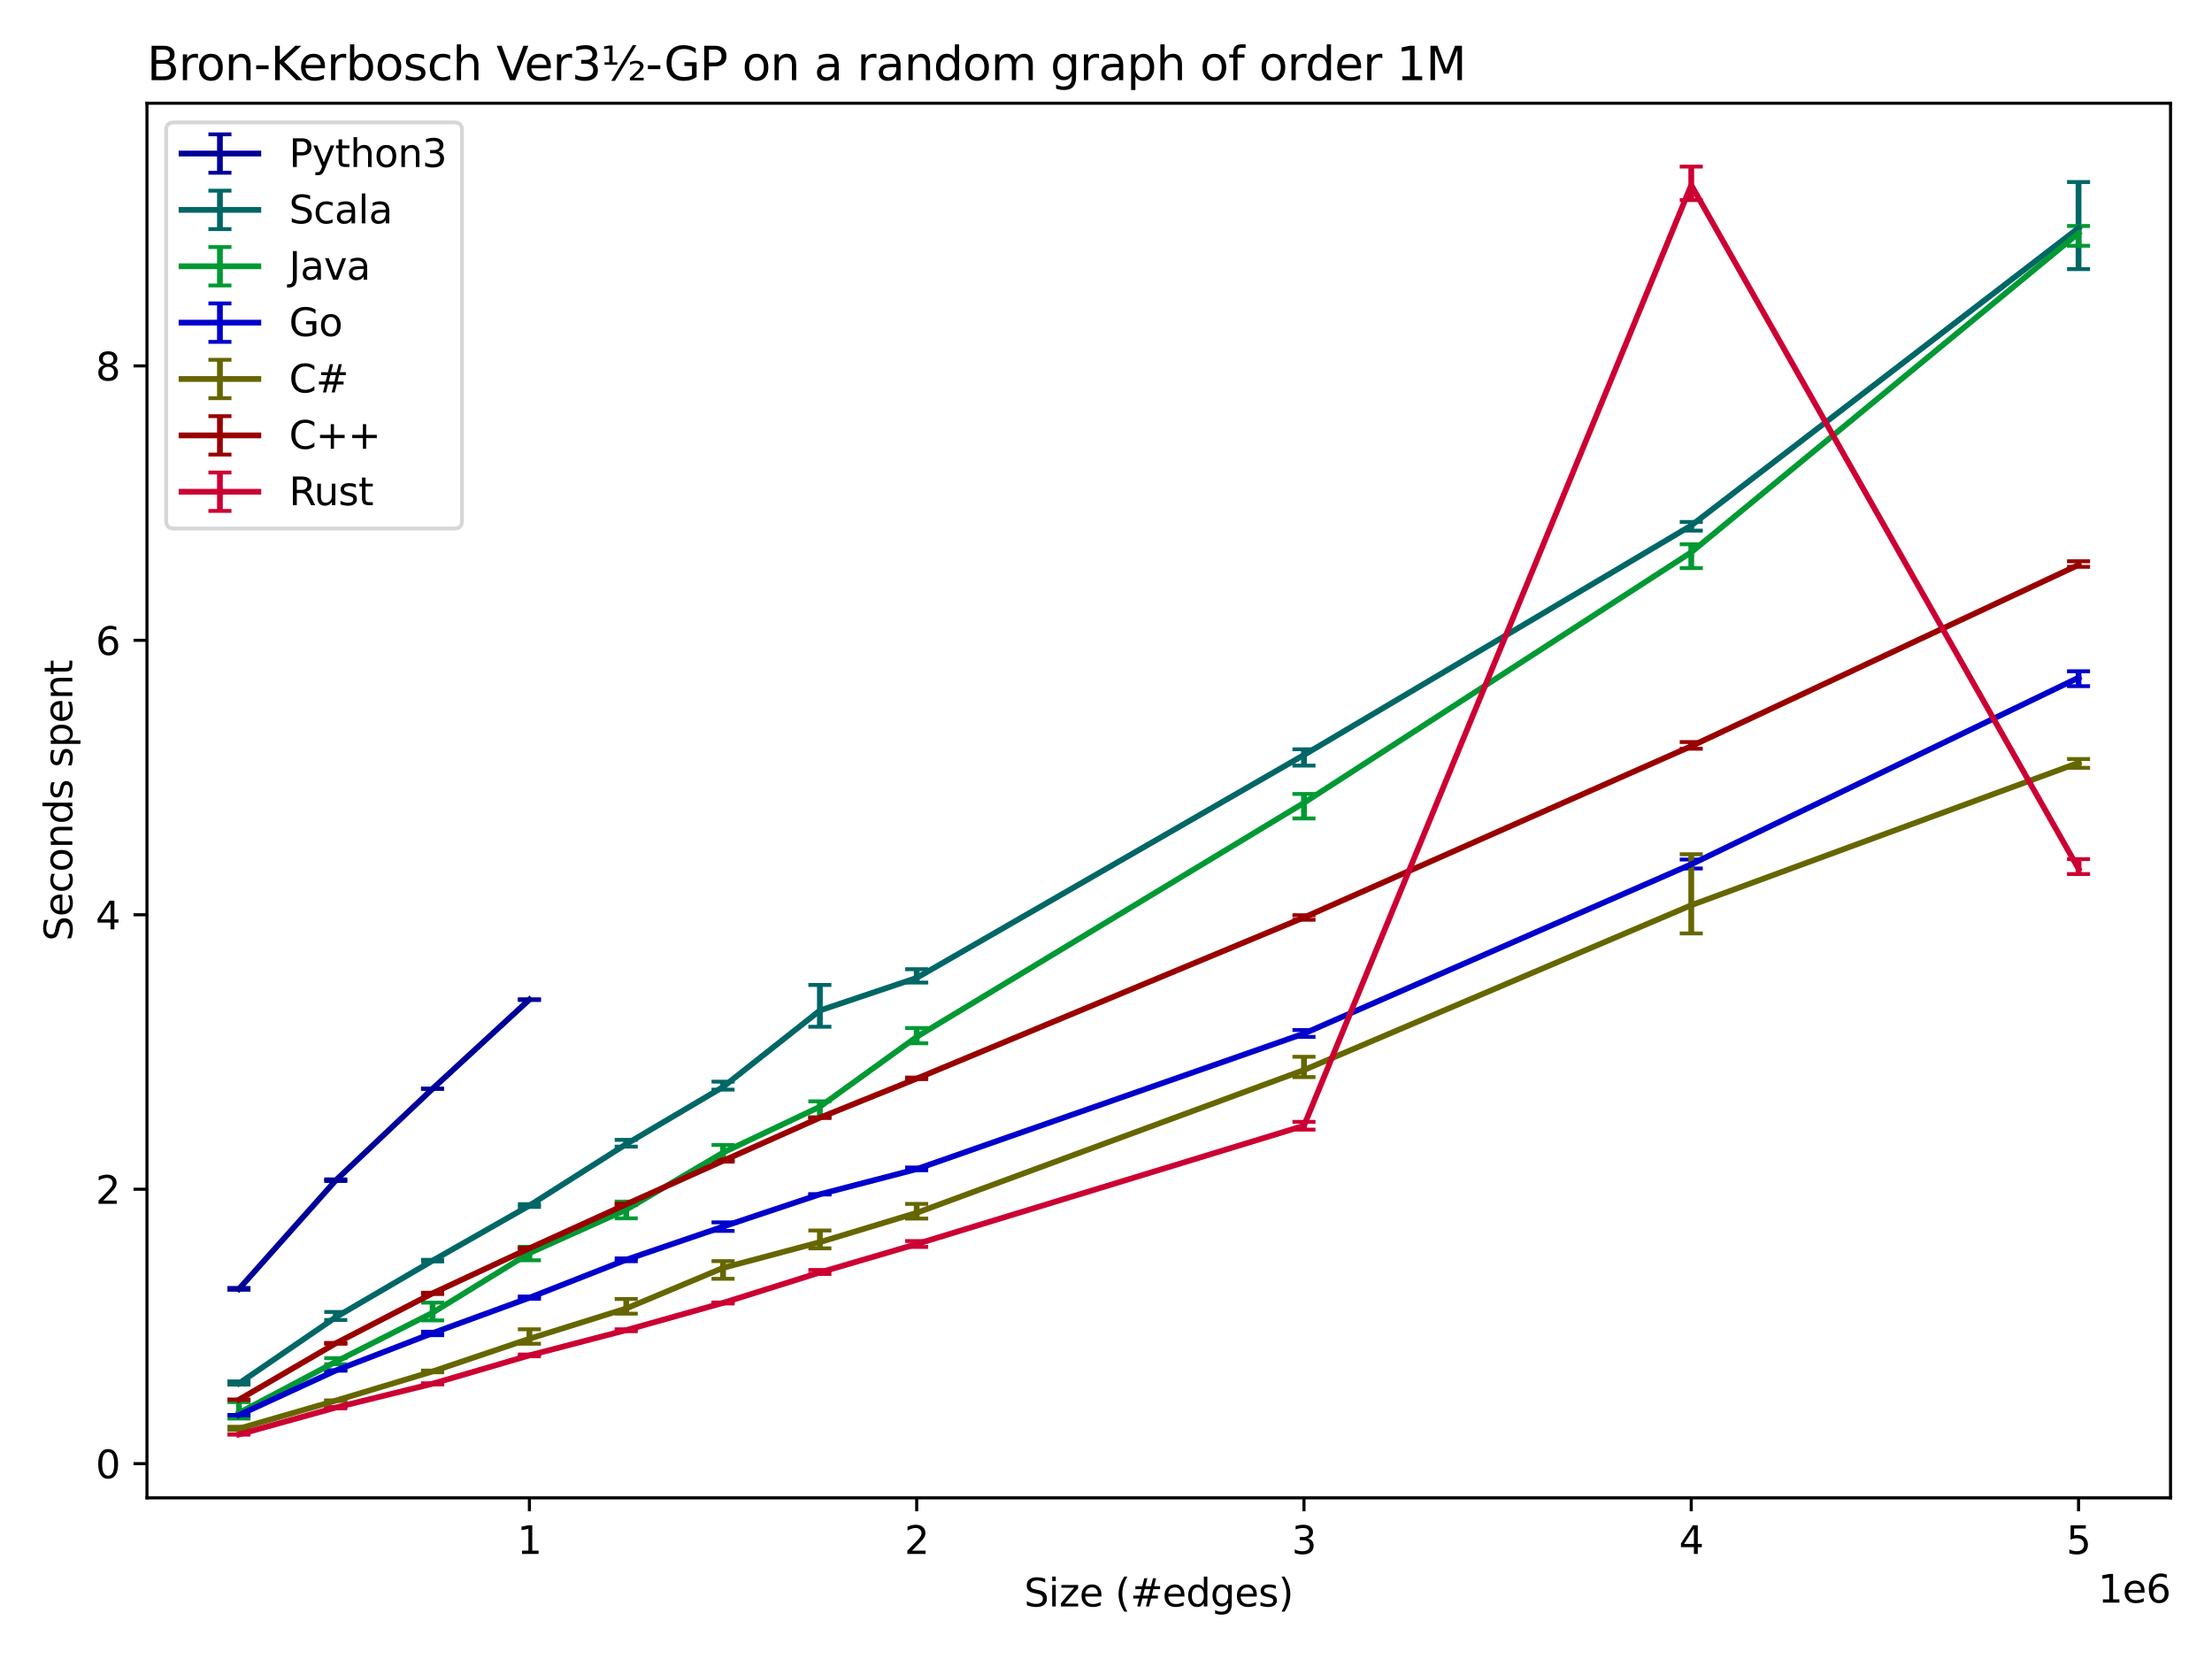 <?xml version="1.0" encoding="utf-8" standalone="no"?>
<!DOCTYPE svg PUBLIC "-//W3C//DTD SVG 1.1//EN"
  "http://www.w3.org/Graphics/SVG/1.1/DTD/svg11.dtd">
<svg xmlns:xlink="http://www.w3.org/1999/xlink" width="576pt" height="432pt" viewBox="0 0 576 432" xmlns="http://www.w3.org/2000/svg" version="1.1">
 <defs>
  <style type="text/css">*{stroke-linejoin: round; stroke-linecap: butt}</style>
 </defs>
 <g id="figure_1">
  <g id="patch_1">
   <path d="M 0 432 
L 576 432 
L 576 0 
L 0 0 
z
" style="fill: #ffffff"/>
  </g>
  <g id="axes_1">
   <g id="patch_2">
    <path d="M 38.27 390.04 
L 565.2 390.04 
L 565.2 26.88 
L 38.27 26.88 
z
" style="fill: #ffffff"/>
   </g>
   <g id="matplotlib.axis_1">
    <g id="xtick_1">
     <g id="line2d_1">
      <defs>
       <path id="mc74f61fcfc" d="M 0 0 
L 0 3.5 
" style="stroke: #000000; stroke-width: 0.8"/>
      </defs>
      <g>
       <use xlink:href="#mc74f61fcfc" x="137.857" y="390.04" style="stroke: #000000; stroke-width: 0.8"/>
      </g>
     </g>
     <g id="text_1">
      <!-- 1 -->
      <g transform="translate(134.676 404.638)scale(0.1 -0.1)">
       <defs>
        <path id="DejaVuSans-31" d="M 794 531 
L 1825 531 
L 1825 4091 
L 703 3866 
L 703 4441 
L 1819 4666 
L 2450 4666 
L 2450 531 
L 3481 531 
L 3481 0 
L 794 0 
L 794 531 
z
" transform="scale(0.016)"/>
       </defs>
       <use xlink:href="#DejaVuSans-31"/>
      </g>
     </g>
    </g>
    <g id="xtick_2">
     <g id="line2d_2">
      <g>
       <use xlink:href="#mc74f61fcfc" x="238.705" y="390.04" style="stroke: #000000; stroke-width: 0.8"/>
      </g>
     </g>
     <g id="text_2">
      <!-- 2 -->
      <g transform="translate(235.524 404.638)scale(0.1 -0.1)">
       <defs>
        <path id="DejaVuSans-32" d="M 1228 531 
L 3431 531 
L 3431 0 
L 469 0 
L 469 531 
Q 828 903 1448 1529 
Q 2069 2156 2228 2338 
Q 2531 2678 2651 2914 
Q 2772 3150 2772 3378 
Q 2772 3750 2511 3984 
Q 2250 4219 1831 4219 
Q 1534 4219 1204 4116 
Q 875 4013 500 3803 
L 500 4441 
Q 881 4594 1212 4672 
Q 1544 4750 1819 4750 
Q 2544 4750 2975 4387 
Q 3406 4025 3406 3419 
Q 3406 3131 3298 2873 
Q 3191 2616 2906 2266 
Q 2828 2175 2409 1742 
Q 1991 1309 1228 531 
z
" transform="scale(0.016)"/>
       </defs>
       <use xlink:href="#DejaVuSans-32"/>
      </g>
     </g>
    </g>
    <g id="xtick_3">
     <g id="line2d_3">
      <g>
       <use xlink:href="#mc74f61fcfc" x="339.553" y="390.04" style="stroke: #000000; stroke-width: 0.8"/>
      </g>
     </g>
     <g id="text_3">
      <!-- 3 -->
      <g transform="translate(336.372 404.638)scale(0.1 -0.1)">
       <defs>
        <path id="DejaVuSans-33" d="M 2597 2516 
Q 3050 2419 3304 2112 
Q 3559 1806 3559 1356 
Q 3559 666 3084 287 
Q 2609 -91 1734 -91 
Q 1441 -91 1130 -33 
Q 819 25 488 141 
L 488 750 
Q 750 597 1062 519 
Q 1375 441 1716 441 
Q 2309 441 2620 675 
Q 2931 909 2931 1356 
Q 2931 1769 2642 2001 
Q 2353 2234 1838 2234 
L 1294 2234 
L 1294 2753 
L 1863 2753 
Q 2328 2753 2575 2939 
Q 2822 3125 2822 3475 
Q 2822 3834 2567 4026 
Q 2313 4219 1838 4219 
Q 1578 4219 1281 4162 
Q 984 4106 628 3988 
L 628 4550 
Q 988 4650 1302 4700 
Q 1616 4750 1894 4750 
Q 2613 4750 3031 4423 
Q 3450 4097 3450 3541 
Q 3450 3153 3228 2886 
Q 3006 2619 2597 2516 
z
" transform="scale(0.016)"/>
       </defs>
       <use xlink:href="#DejaVuSans-33"/>
      </g>
     </g>
    </g>
    <g id="xtick_4">
     <g id="line2d_4">
      <g>
       <use xlink:href="#mc74f61fcfc" x="440.401" y="390.04" style="stroke: #000000; stroke-width: 0.8"/>
      </g>
     </g>
     <g id="text_4">
      <!-- 4 -->
      <g transform="translate(437.22 404.638)scale(0.1 -0.1)">
       <defs>
        <path id="DejaVuSans-34" d="M 2419 4116 
L 825 1625 
L 2419 1625 
L 2419 4116 
z
M 2253 4666 
L 3047 4666 
L 3047 1625 
L 3713 1625 
L 3713 1100 
L 3047 1100 
L 3047 0 
L 2419 0 
L 2419 1100 
L 313 1100 
L 313 1709 
L 2253 4666 
z
" transform="scale(0.016)"/>
       </defs>
       <use xlink:href="#DejaVuSans-34"/>
      </g>
     </g>
    </g>
    <g id="xtick_5">
     <g id="line2d_5">
      <g>
       <use xlink:href="#mc74f61fcfc" x="541.249" y="390.04" style="stroke: #000000; stroke-width: 0.8"/>
      </g>
     </g>
     <g id="text_5">
      <!-- 5 -->
      <g transform="translate(538.067 404.638)scale(0.1 -0.1)">
       <defs>
        <path id="DejaVuSans-35" d="M 691 4666 
L 3169 4666 
L 3169 4134 
L 1269 4134 
L 1269 2991 
Q 1406 3038 1543 3061 
Q 1681 3084 1819 3084 
Q 2600 3084 3056 2656 
Q 3513 2228 3513 1497 
Q 3513 744 3044 326 
Q 2575 -91 1722 -91 
Q 1428 -91 1123 -41 
Q 819 9 494 109 
L 494 744 
Q 775 591 1075 516 
Q 1375 441 1709 441 
Q 2250 441 2565 725 
Q 2881 1009 2881 1497 
Q 2881 1984 2565 2268 
Q 2250 2553 1709 2553 
Q 1456 2553 1204 2497 
Q 953 2441 691 2322 
L 691 4666 
z
" transform="scale(0.016)"/>
       </defs>
       <use xlink:href="#DejaVuSans-35"/>
      </g>
     </g>
    </g>
    <g id="text_6">
     <!-- Size (#edges) -->
     <g transform="translate(266.684 418.317)scale(0.1 -0.1)">
      <defs>
       <path id="DejaVuSans-53" d="M 3425 4513 
L 3425 3897 
Q 3066 4069 2747 4153 
Q 2428 4238 2131 4238 
Q 1616 4238 1336 4038 
Q 1056 3838 1056 3469 
Q 1056 3159 1242 3001 
Q 1428 2844 1947 2747 
L 2328 2669 
Q 3034 2534 3370 2195 
Q 3706 1856 3706 1288 
Q 3706 609 3251 259 
Q 2797 -91 1919 -91 
Q 1588 -91 1214 -16 
Q 841 59 441 206 
L 441 856 
Q 825 641 1194 531 
Q 1563 422 1919 422 
Q 2459 422 2753 634 
Q 3047 847 3047 1241 
Q 3047 1584 2836 1778 
Q 2625 1972 2144 2069 
L 1759 2144 
Q 1053 2284 737 2584 
Q 422 2884 422 3419 
Q 422 4038 858 4394 
Q 1294 4750 2059 4750 
Q 2388 4750 2728 4690 
Q 3069 4631 3425 4513 
z
" transform="scale(0.016)"/>
       <path id="DejaVuSans-69" d="M 603 3500 
L 1178 3500 
L 1178 0 
L 603 0 
L 603 3500 
z
M 603 4863 
L 1178 4863 
L 1178 4134 
L 603 4134 
L 603 4863 
z
" transform="scale(0.016)"/>
       <path id="DejaVuSans-7a" d="M 353 3500 
L 3084 3500 
L 3084 2975 
L 922 459 
L 3084 459 
L 3084 0 
L 275 0 
L 275 525 
L 2438 3041 
L 353 3041 
L 353 3500 
z
" transform="scale(0.016)"/>
       <path id="DejaVuSans-65" d="M 3597 1894 
L 3597 1613 
L 953 1613 
Q 991 1019 1311 708 
Q 1631 397 2203 397 
Q 2534 397 2845 478 
Q 3156 559 3463 722 
L 3463 178 
Q 3153 47 2828 -22 
Q 2503 -91 2169 -91 
Q 1331 -91 842 396 
Q 353 884 353 1716 
Q 353 2575 817 3079 
Q 1281 3584 2069 3584 
Q 2775 3584 3186 3129 
Q 3597 2675 3597 1894 
z
M 3022 2063 
Q 3016 2534 2758 2815 
Q 2500 3097 2075 3097 
Q 1594 3097 1305 2825 
Q 1016 2553 972 2059 
L 3022 2063 
z
" transform="scale(0.016)"/>
       <path id="DejaVuSans-20" transform="scale(0.016)"/>
       <path id="DejaVuSans-28" d="M 1984 4856 
Q 1566 4138 1362 3434 
Q 1159 2731 1159 2009 
Q 1159 1288 1364 580 
Q 1569 -128 1984 -844 
L 1484 -844 
Q 1016 -109 783 600 
Q 550 1309 550 2009 
Q 550 2706 781 3412 
Q 1013 4119 1484 4856 
L 1984 4856 
z
" transform="scale(0.016)"/>
       <path id="DejaVuSans-23" d="M 3272 2816 
L 2363 2816 
L 2100 1772 
L 3016 1772 
L 3272 2816 
z
M 2803 4594 
L 2478 3297 
L 3391 3297 
L 3719 4594 
L 4219 4594 
L 3897 3297 
L 4872 3297 
L 4872 2816 
L 3775 2816 
L 3519 1772 
L 4513 1772 
L 4513 1294 
L 3397 1294 
L 3072 0 
L 2572 0 
L 2894 1294 
L 1978 1294 
L 1656 0 
L 1153 0 
L 1478 1294 
L 494 1294 
L 494 1772 
L 1594 1772 
L 1856 2816 
L 850 2816 
L 850 3297 
L 1978 3297 
L 2297 4594 
L 2803 4594 
z
" transform="scale(0.016)"/>
       <path id="DejaVuSans-64" d="M 2906 2969 
L 2906 4863 
L 3481 4863 
L 3481 0 
L 2906 0 
L 2906 525 
Q 2725 213 2448 61 
Q 2172 -91 1784 -91 
Q 1150 -91 751 415 
Q 353 922 353 1747 
Q 353 2572 751 3078 
Q 1150 3584 1784 3584 
Q 2172 3584 2448 3432 
Q 2725 3281 2906 2969 
z
M 947 1747 
Q 947 1113 1208 752 
Q 1469 391 1925 391 
Q 2381 391 2643 752 
Q 2906 1113 2906 1747 
Q 2906 2381 2643 2742 
Q 2381 3103 1925 3103 
Q 1469 3103 1208 2742 
Q 947 2381 947 1747 
z
" transform="scale(0.016)"/>
       <path id="DejaVuSans-67" d="M 2906 1791 
Q 2906 2416 2648 2759 
Q 2391 3103 1925 3103 
Q 1463 3103 1205 2759 
Q 947 2416 947 1791 
Q 947 1169 1205 825 
Q 1463 481 1925 481 
Q 2391 481 2648 825 
Q 2906 1169 2906 1791 
z
M 3481 434 
Q 3481 -459 3084 -895 
Q 2688 -1331 1869 -1331 
Q 1566 -1331 1297 -1286 
Q 1028 -1241 775 -1147 
L 775 -588 
Q 1028 -725 1275 -790 
Q 1522 -856 1778 -856 
Q 2344 -856 2625 -561 
Q 2906 -266 2906 331 
L 2906 616 
Q 2728 306 2450 153 
Q 2172 0 1784 0 
Q 1141 0 747 490 
Q 353 981 353 1791 
Q 353 2603 747 3093 
Q 1141 3584 1784 3584 
Q 2172 3584 2450 3431 
Q 2728 3278 2906 2969 
L 2906 3500 
L 3481 3500 
L 3481 434 
z
" transform="scale(0.016)"/>
       <path id="DejaVuSans-73" d="M 2834 3397 
L 2834 2853 
Q 2591 2978 2328 3040 
Q 2066 3103 1784 3103 
Q 1356 3103 1142 2972 
Q 928 2841 928 2578 
Q 928 2378 1081 2264 
Q 1234 2150 1697 2047 
L 1894 2003 
Q 2506 1872 2764 1633 
Q 3022 1394 3022 966 
Q 3022 478 2636 193 
Q 2250 -91 1575 -91 
Q 1294 -91 989 -36 
Q 684 19 347 128 
L 347 722 
Q 666 556 975 473 
Q 1284 391 1588 391 
Q 1994 391 2212 530 
Q 2431 669 2431 922 
Q 2431 1156 2273 1281 
Q 2116 1406 1581 1522 
L 1381 1569 
Q 847 1681 609 1914 
Q 372 2147 372 2553 
Q 372 3047 722 3315 
Q 1072 3584 1716 3584 
Q 2034 3584 2315 3537 
Q 2597 3491 2834 3397 
z
" transform="scale(0.016)"/>
       <path id="DejaVuSans-29" d="M 513 4856 
L 1013 4856 
Q 1481 4119 1714 3412 
Q 1947 2706 1947 2009 
Q 1947 1309 1714 600 
Q 1481 -109 1013 -844 
L 513 -844 
Q 928 -128 1133 580 
Q 1338 1288 1338 2009 
Q 1338 2731 1133 3434 
Q 928 4138 513 4856 
z
" transform="scale(0.016)"/>
      </defs>
      <use xlink:href="#DejaVuSans-53"/>
      <use xlink:href="#DejaVuSans-69" x="63.477"/>
      <use xlink:href="#DejaVuSans-7a" x="91.26"/>
      <use xlink:href="#DejaVuSans-65" x="143.75"/>
      <use xlink:href="#DejaVuSans-20" x="205.273"/>
      <use xlink:href="#DejaVuSans-28" x="237.061"/>
      <use xlink:href="#DejaVuSans-23" x="276.074"/>
      <use xlink:href="#DejaVuSans-65" x="359.863"/>
      <use xlink:href="#DejaVuSans-64" x="421.387"/>
      <use xlink:href="#DejaVuSans-67" x="484.863"/>
      <use xlink:href="#DejaVuSans-65" x="548.34"/>
      <use xlink:href="#DejaVuSans-73" x="609.863"/>
      <use xlink:href="#DejaVuSans-29" x="661.963"/>
     </g>
    </g>
    <g id="text_7">
     <!-- 1e6 -->
     <g transform="translate(546.322 417.317)scale(0.1 -0.1)">
      <defs>
       <path id="DejaVuSans-36" d="M 2113 2584 
Q 1688 2584 1439 2293 
Q 1191 2003 1191 1497 
Q 1191 994 1439 701 
Q 1688 409 2113 409 
Q 2538 409 2786 701 
Q 3034 994 3034 1497 
Q 3034 2003 2786 2293 
Q 2538 2584 2113 2584 
z
M 3366 4563 
L 3366 3988 
Q 3128 4100 2886 4159 
Q 2644 4219 2406 4219 
Q 1781 4219 1451 3797 
Q 1122 3375 1075 2522 
Q 1259 2794 1537 2939 
Q 1816 3084 2150 3084 
Q 2853 3084 3261 2657 
Q 3669 2231 3669 1497 
Q 3669 778 3244 343 
Q 2819 -91 2113 -91 
Q 1303 -91 875 529 
Q 447 1150 447 2328 
Q 447 3434 972 4092 
Q 1497 4750 2381 4750 
Q 2619 4750 2861 4703 
Q 3103 4656 3366 4563 
z
" transform="scale(0.016)"/>
      </defs>
      <use xlink:href="#DejaVuSans-31"/>
      <use xlink:href="#DejaVuSans-65" x="63.623"/>
      <use xlink:href="#DejaVuSans-36" x="125.146"/>
     </g>
    </g>
   </g>
   <g id="matplotlib.axis_2">
    <g id="ytick_1">
     <g id="line2d_6">
      <defs>
       <path id="m7eb1c47a8f" d="M 0 0 
L -3.5 0 
" style="stroke: #000000; stroke-width: 0.8"/>
      </defs>
      <g>
       <use xlink:href="#m7eb1c47a8f" x="38.27" y="381.132" style="stroke: #000000; stroke-width: 0.8"/>
      </g>
     </g>
     <g id="text_8">
      <!-- 0 -->
      <g transform="translate(24.907 384.931)scale(0.1 -0.1)">
       <defs>
        <path id="DejaVuSans-30" d="M 2034 4250 
Q 1547 4250 1301 3770 
Q 1056 3291 1056 2328 
Q 1056 1369 1301 889 
Q 1547 409 2034 409 
Q 2525 409 2770 889 
Q 3016 1369 3016 2328 
Q 3016 3291 2770 3770 
Q 2525 4250 2034 4250 
z
M 2034 4750 
Q 2819 4750 3233 4129 
Q 3647 3509 3647 2328 
Q 3647 1150 3233 529 
Q 2819 -91 2034 -91 
Q 1250 -91 836 529 
Q 422 1150 422 2328 
Q 422 3509 836 4129 
Q 1250 4750 2034 4750 
z
" transform="scale(0.016)"/>
       </defs>
       <use xlink:href="#DejaVuSans-30"/>
      </g>
     </g>
    </g>
    <g id="ytick_2">
     <g id="line2d_7">
      <g>
       <use xlink:href="#m7eb1c47a8f" x="38.27" y="309.667" style="stroke: #000000; stroke-width: 0.8"/>
      </g>
     </g>
     <g id="text_9">
      <!-- 2 -->
      <g transform="translate(24.907 313.466)scale(0.1 -0.1)">
       <use xlink:href="#DejaVuSans-32"/>
      </g>
     </g>
    </g>
    <g id="ytick_3">
     <g id="line2d_8">
      <g>
       <use xlink:href="#m7eb1c47a8f" x="38.27" y="238.202" style="stroke: #000000; stroke-width: 0.8"/>
      </g>
     </g>
     <g id="text_10">
      <!-- 4 -->
      <g transform="translate(24.907 242.002)scale(0.1 -0.1)">
       <use xlink:href="#DejaVuSans-34"/>
      </g>
     </g>
    </g>
    <g id="ytick_4">
     <g id="line2d_9">
      <g>
       <use xlink:href="#m7eb1c47a8f" x="38.27" y="166.738" style="stroke: #000000; stroke-width: 0.8"/>
      </g>
     </g>
     <g id="text_11">
      <!-- 6 -->
      <g transform="translate(24.907 170.537)scale(0.1 -0.1)">
       <use xlink:href="#DejaVuSans-36"/>
      </g>
     </g>
    </g>
    <g id="ytick_5">
     <g id="line2d_10">
      <g>
       <use xlink:href="#m7eb1c47a8f" x="38.27" y="95.273" style="stroke: #000000; stroke-width: 0.8"/>
      </g>
     </g>
     <g id="text_12">
      <!-- 8 -->
      <g transform="translate(24.907 99.072)scale(0.1 -0.1)">
       <defs>
        <path id="DejaVuSans-38" d="M 2034 2216 
Q 1584 2216 1326 1975 
Q 1069 1734 1069 1313 
Q 1069 891 1326 650 
Q 1584 409 2034 409 
Q 2484 409 2743 651 
Q 3003 894 3003 1313 
Q 3003 1734 2745 1975 
Q 2488 2216 2034 2216 
z
M 1403 2484 
Q 997 2584 770 2862 
Q 544 3141 544 3541 
Q 544 4100 942 4425 
Q 1341 4750 2034 4750 
Q 2731 4750 3128 4425 
Q 3525 4100 3525 3541 
Q 3525 3141 3298 2862 
Q 3072 2584 2669 2484 
Q 3125 2378 3379 2068 
Q 3634 1759 3634 1313 
Q 3634 634 3220 271 
Q 2806 -91 2034 -91 
Q 1263 -91 848 271 
Q 434 634 434 1313 
Q 434 1759 690 2068 
Q 947 2378 1403 2484 
z
M 1172 3481 
Q 1172 3119 1398 2916 
Q 1625 2713 2034 2713 
Q 2441 2713 2670 2916 
Q 2900 3119 2900 3481 
Q 2900 3844 2670 4047 
Q 2441 4250 2034 4250 
Q 1625 4250 1398 4047 
Q 1172 3844 1172 3481 
z
" transform="scale(0.016)"/>
       </defs>
       <use xlink:href="#DejaVuSans-38"/>
      </g>
     </g>
    </g>
    <g id="text_13">
     <!-- Seconds spent -->
     <g transform="translate(18.828 245.04)rotate(-90)scale(0.1 -0.1)">
      <defs>
       <path id="DejaVuSans-63" d="M 3122 3366 
L 3122 2828 
Q 2878 2963 2633 3030 
Q 2388 3097 2138 3097 
Q 1578 3097 1268 2742 
Q 959 2388 959 1747 
Q 959 1106 1268 751 
Q 1578 397 2138 397 
Q 2388 397 2633 464 
Q 2878 531 3122 666 
L 3122 134 
Q 2881 22 2623 -34 
Q 2366 -91 2075 -91 
Q 1284 -91 818 406 
Q 353 903 353 1747 
Q 353 2603 823 3093 
Q 1294 3584 2113 3584 
Q 2378 3584 2631 3529 
Q 2884 3475 3122 3366 
z
" transform="scale(0.016)"/>
       <path id="DejaVuSans-6f" d="M 1959 3097 
Q 1497 3097 1228 2736 
Q 959 2375 959 1747 
Q 959 1119 1226 758 
Q 1494 397 1959 397 
Q 2419 397 2687 759 
Q 2956 1122 2956 1747 
Q 2956 2369 2687 2733 
Q 2419 3097 1959 3097 
z
M 1959 3584 
Q 2709 3584 3137 3096 
Q 3566 2609 3566 1747 
Q 3566 888 3137 398 
Q 2709 -91 1959 -91 
Q 1206 -91 779 398 
Q 353 888 353 1747 
Q 353 2609 779 3096 
Q 1206 3584 1959 3584 
z
" transform="scale(0.016)"/>
       <path id="DejaVuSans-6e" d="M 3513 2113 
L 3513 0 
L 2938 0 
L 2938 2094 
Q 2938 2591 2744 2837 
Q 2550 3084 2163 3084 
Q 1697 3084 1428 2787 
Q 1159 2491 1159 1978 
L 1159 0 
L 581 0 
L 581 3500 
L 1159 3500 
L 1159 2956 
Q 1366 3272 1645 3428 
Q 1925 3584 2291 3584 
Q 2894 3584 3203 3211 
Q 3513 2838 3513 2113 
z
" transform="scale(0.016)"/>
       <path id="DejaVuSans-70" d="M 1159 525 
L 1159 -1331 
L 581 -1331 
L 581 3500 
L 1159 3500 
L 1159 2969 
Q 1341 3281 1617 3432 
Q 1894 3584 2278 3584 
Q 2916 3584 3314 3078 
Q 3713 2572 3713 1747 
Q 3713 922 3314 415 
Q 2916 -91 2278 -91 
Q 1894 -91 1617 61 
Q 1341 213 1159 525 
z
M 3116 1747 
Q 3116 2381 2855 2742 
Q 2594 3103 2138 3103 
Q 1681 3103 1420 2742 
Q 1159 2381 1159 1747 
Q 1159 1113 1420 752 
Q 1681 391 2138 391 
Q 2594 391 2855 752 
Q 3116 1113 3116 1747 
z
" transform="scale(0.016)"/>
       <path id="DejaVuSans-74" d="M 1172 4494 
L 1172 3500 
L 2356 3500 
L 2356 3053 
L 1172 3053 
L 1172 1153 
Q 1172 725 1289 603 
Q 1406 481 1766 481 
L 2356 481 
L 2356 0 
L 1766 0 
Q 1100 0 847 248 
Q 594 497 594 1153 
L 594 3053 
L 172 3053 
L 172 3500 
L 594 3500 
L 594 4494 
L 1172 4494 
z
" transform="scale(0.016)"/>
      </defs>
      <use xlink:href="#DejaVuSans-53"/>
      <use xlink:href="#DejaVuSans-65" x="63.477"/>
      <use xlink:href="#DejaVuSans-63" x="125"/>
      <use xlink:href="#DejaVuSans-6f" x="179.98"/>
      <use xlink:href="#DejaVuSans-6e" x="241.162"/>
      <use xlink:href="#DejaVuSans-64" x="304.541"/>
      <use xlink:href="#DejaVuSans-73" x="368.018"/>
      <use xlink:href="#DejaVuSans-20" x="420.117"/>
      <use xlink:href="#DejaVuSans-73" x="451.904"/>
      <use xlink:href="#DejaVuSans-70" x="504.004"/>
      <use xlink:href="#DejaVuSans-65" x="567.48"/>
      <use xlink:href="#DejaVuSans-6e" x="629.004"/>
      <use xlink:href="#DejaVuSans-74" x="692.383"/>
     </g>
    </g>
   </g>
   <g id="LineCollection_1">
    <path d="M 62.221 335.859 
L 62.221 335.379 
" clip-path="url(#p1be05fdb19)" style="fill: none; stroke: #000099; stroke-width: 1.5"/>
    <path d="M 87.433 307.535 
L 87.433 307.107 
" clip-path="url(#p1be05fdb19)" style="fill: none; stroke: #000099; stroke-width: 1.5"/>
    <path d="M 112.645 283.533 
L 112.645 283.469 
" clip-path="url(#p1be05fdb19)" style="fill: none; stroke: #000099; stroke-width: 1.5"/>
    <path d="M 137.857 260.401 
L 137.857 260.211 
" clip-path="url(#p1be05fdb19)" style="fill: none; stroke: #000099; stroke-width: 1.5"/>
   </g>
   <g id="line2d_11">
    <defs>
     <path id="ma91f551ce1" d="M 3 0 
L -3 -0 
" style="stroke: #000099"/>
    </defs>
    <g clip-path="url(#p1be05fdb19)">
     <use xlink:href="#ma91f551ce1" x="62.221" y="335.859" style="fill: #000099; stroke: #000099"/>
     <use xlink:href="#ma91f551ce1" x="87.433" y="307.535" style="fill: #000099; stroke: #000099"/>
     <use xlink:href="#ma91f551ce1" x="112.645" y="283.533" style="fill: #000099; stroke: #000099"/>
     <use xlink:href="#ma91f551ce1" x="137.857" y="260.401" style="fill: #000099; stroke: #000099"/>
    </g>
   </g>
   <g id="line2d_12">
    <g clip-path="url(#p1be05fdb19)">
     <use xlink:href="#ma91f551ce1" x="62.221" y="335.379" style="fill: #000099; stroke: #000099"/>
     <use xlink:href="#ma91f551ce1" x="87.433" y="307.107" style="fill: #000099; stroke: #000099"/>
     <use xlink:href="#ma91f551ce1" x="112.645" y="283.469" style="fill: #000099; stroke: #000099"/>
     <use xlink:href="#ma91f551ce1" x="137.857" y="260.211" style="fill: #000099; stroke: #000099"/>
    </g>
   </g>
   <g id="LineCollection_2">
    <path d="M 62.221 360.551 
L 62.221 359.71 
" clip-path="url(#p1be05fdb19)" style="fill: none; stroke: #006666; stroke-width: 1.5"/>
    <path d="M 87.433 343.72 
L 87.433 341.632 
" clip-path="url(#p1be05fdb19)" style="fill: none; stroke: #006666; stroke-width: 1.5"/>
    <path d="M 112.645 328.482 
L 112.645 328.051 
" clip-path="url(#p1be05fdb19)" style="fill: none; stroke: #006666; stroke-width: 1.5"/>
    <path d="M 137.857 314.284 
L 137.857 313.556 
" clip-path="url(#p1be05fdb19)" style="fill: none; stroke: #006666; stroke-width: 1.5"/>
    <path d="M 163.069 298.576 
L 163.069 296.817 
" clip-path="url(#p1be05fdb19)" style="fill: none; stroke: #006666; stroke-width: 1.5"/>
    <path d="M 188.281 283.737 
L 188.281 281.67 
" clip-path="url(#p1be05fdb19)" style="fill: none; stroke: #006666; stroke-width: 1.5"/>
    <path d="M 213.493 267.367 
L 213.493 256.481 
" clip-path="url(#p1be05fdb19)" style="fill: none; stroke: #006666; stroke-width: 1.5"/>
    <path d="M 238.705 255.862 
L 238.705 252.373 
" clip-path="url(#p1be05fdb19)" style="fill: none; stroke: #006666; stroke-width: 1.5"/>
    <path d="M 339.553 199.37 
L 339.553 195.11 
" clip-path="url(#p1be05fdb19)" style="fill: none; stroke: #006666; stroke-width: 1.5"/>
    <path d="M 440.401 138.164 
L 440.401 135.916 
" clip-path="url(#p1be05fdb19)" style="fill: none; stroke: #006666; stroke-width: 1.5"/>
    <path d="M 541.249 70.073 
L 541.249 47.402 
" clip-path="url(#p1be05fdb19)" style="fill: none; stroke: #006666; stroke-width: 1.5"/>
   </g>
   <g id="line2d_13">
    <defs>
     <path id="m647895b053" d="M 3 0 
L -3 -0 
" style="stroke: #006666"/>
    </defs>
    <g clip-path="url(#p1be05fdb19)">
     <use xlink:href="#m647895b053" x="62.221" y="360.551" style="fill: #006666; stroke: #006666"/>
     <use xlink:href="#m647895b053" x="87.433" y="343.72" style="fill: #006666; stroke: #006666"/>
     <use xlink:href="#m647895b053" x="112.645" y="328.482" style="fill: #006666; stroke: #006666"/>
     <use xlink:href="#m647895b053" x="137.857" y="314.284" style="fill: #006666; stroke: #006666"/>
     <use xlink:href="#m647895b053" x="163.069" y="298.576" style="fill: #006666; stroke: #006666"/>
     <use xlink:href="#m647895b053" x="188.281" y="283.737" style="fill: #006666; stroke: #006666"/>
     <use xlink:href="#m647895b053" x="213.493" y="267.367" style="fill: #006666; stroke: #006666"/>
     <use xlink:href="#m647895b053" x="238.705" y="255.862" style="fill: #006666; stroke: #006666"/>
     <use xlink:href="#m647895b053" x="339.553" y="199.37" style="fill: #006666; stroke: #006666"/>
     <use xlink:href="#m647895b053" x="440.401" y="138.164" style="fill: #006666; stroke: #006666"/>
     <use xlink:href="#m647895b053" x="541.249" y="70.073" style="fill: #006666; stroke: #006666"/>
    </g>
   </g>
   <g id="line2d_14">
    <g clip-path="url(#p1be05fdb19)">
     <use xlink:href="#m647895b053" x="62.221" y="359.71" style="fill: #006666; stroke: #006666"/>
     <use xlink:href="#m647895b053" x="87.433" y="341.632" style="fill: #006666; stroke: #006666"/>
     <use xlink:href="#m647895b053" x="112.645" y="328.051" style="fill: #006666; stroke: #006666"/>
     <use xlink:href="#m647895b053" x="137.857" y="313.556" style="fill: #006666; stroke: #006666"/>
     <use xlink:href="#m647895b053" x="163.069" y="296.817" style="fill: #006666; stroke: #006666"/>
     <use xlink:href="#m647895b053" x="188.281" y="281.67" style="fill: #006666; stroke: #006666"/>
     <use xlink:href="#m647895b053" x="213.493" y="256.481" style="fill: #006666; stroke: #006666"/>
     <use xlink:href="#m647895b053" x="238.705" y="252.373" style="fill: #006666; stroke: #006666"/>
     <use xlink:href="#m647895b053" x="339.553" y="195.11" style="fill: #006666; stroke: #006666"/>
     <use xlink:href="#m647895b053" x="440.401" y="135.916" style="fill: #006666; stroke: #006666"/>
     <use xlink:href="#m647895b053" x="541.249" y="47.402" style="fill: #006666; stroke: #006666"/>
    </g>
   </g>
   <g id="LineCollection_3">
    <path d="M 62.221 369.388 
L 62.221 365.102 
" clip-path="url(#p1be05fdb19)" style="fill: none; stroke: #009933; stroke-width: 1.5"/>
    <path d="M 87.433 355.253 
L 87.433 353.656 
" clip-path="url(#p1be05fdb19)" style="fill: none; stroke: #009933; stroke-width: 1.5"/>
    <path d="M 112.645 343.831 
L 112.645 339.201 
" clip-path="url(#p1be05fdb19)" style="fill: none; stroke: #009933; stroke-width: 1.5"/>
    <path d="M 137.857 328.176 
L 137.857 324.66 
" clip-path="url(#p1be05fdb19)" style="fill: none; stroke: #009933; stroke-width: 1.5"/>
    <path d="M 163.069 317.253 
L 163.069 312.898 
" clip-path="url(#p1be05fdb19)" style="fill: none; stroke: #009933; stroke-width: 1.5"/>
    <path d="M 188.281 302.398 
L 188.281 298.141 
" clip-path="url(#p1be05fdb19)" style="fill: none; stroke: #009933; stroke-width: 1.5"/>
    <path d="M 213.493 290.941 
L 213.493 286.787 
" clip-path="url(#p1be05fdb19)" style="fill: none; stroke: #009933; stroke-width: 1.5"/>
    <path d="M 238.705 271.663 
L 238.705 267.693 
" clip-path="url(#p1be05fdb19)" style="fill: none; stroke: #009933; stroke-width: 1.5"/>
    <path d="M 339.553 213.121 
L 339.553 206.741 
" clip-path="url(#p1be05fdb19)" style="fill: none; stroke: #009933; stroke-width: 1.5"/>
    <path d="M 440.401 147.942 
L 440.401 141.734 
" clip-path="url(#p1be05fdb19)" style="fill: none; stroke: #009933; stroke-width: 1.5"/>
    <path d="M 541.249 63.995 
L 541.249 58.844 
" clip-path="url(#p1be05fdb19)" style="fill: none; stroke: #009933; stroke-width: 1.5"/>
   </g>
   <g id="line2d_15">
    <defs>
     <path id="m567d63a80a" d="M 3 0 
L -3 -0 
" style="stroke: #009933"/>
    </defs>
    <g clip-path="url(#p1be05fdb19)">
     <use xlink:href="#m567d63a80a" x="62.221" y="369.388" style="fill: #009933; stroke: #009933"/>
     <use xlink:href="#m567d63a80a" x="87.433" y="355.253" style="fill: #009933; stroke: #009933"/>
     <use xlink:href="#m567d63a80a" x="112.645" y="343.831" style="fill: #009933; stroke: #009933"/>
     <use xlink:href="#m567d63a80a" x="137.857" y="328.176" style="fill: #009933; stroke: #009933"/>
     <use xlink:href="#m567d63a80a" x="163.069" y="317.253" style="fill: #009933; stroke: #009933"/>
     <use xlink:href="#m567d63a80a" x="188.281" y="302.398" style="fill: #009933; stroke: #009933"/>
     <use xlink:href="#m567d63a80a" x="213.493" y="290.941" style="fill: #009933; stroke: #009933"/>
     <use xlink:href="#m567d63a80a" x="238.705" y="271.663" style="fill: #009933; stroke: #009933"/>
     <use xlink:href="#m567d63a80a" x="339.553" y="213.121" style="fill: #009933; stroke: #009933"/>
     <use xlink:href="#m567d63a80a" x="440.401" y="147.942" style="fill: #009933; stroke: #009933"/>
     <use xlink:href="#m567d63a80a" x="541.249" y="63.995" style="fill: #009933; stroke: #009933"/>
    </g>
   </g>
   <g id="line2d_16">
    <g clip-path="url(#p1be05fdb19)">
     <use xlink:href="#m567d63a80a" x="62.221" y="365.102" style="fill: #009933; stroke: #009933"/>
     <use xlink:href="#m567d63a80a" x="87.433" y="353.656" style="fill: #009933; stroke: #009933"/>
     <use xlink:href="#m567d63a80a" x="112.645" y="339.201" style="fill: #009933; stroke: #009933"/>
     <use xlink:href="#m567d63a80a" x="137.857" y="324.66" style="fill: #009933; stroke: #009933"/>
     <use xlink:href="#m567d63a80a" x="163.069" y="312.898" style="fill: #009933; stroke: #009933"/>
     <use xlink:href="#m567d63a80a" x="188.281" y="298.141" style="fill: #009933; stroke: #009933"/>
     <use xlink:href="#m567d63a80a" x="213.493" y="286.787" style="fill: #009933; stroke: #009933"/>
     <use xlink:href="#m567d63a80a" x="238.705" y="267.693" style="fill: #009933; stroke: #009933"/>
     <use xlink:href="#m567d63a80a" x="339.553" y="206.741" style="fill: #009933; stroke: #009933"/>
     <use xlink:href="#m567d63a80a" x="440.401" y="141.734" style="fill: #009933; stroke: #009933"/>
     <use xlink:href="#m567d63a80a" x="541.249" y="58.844" style="fill: #009933; stroke: #009933"/>
    </g>
   </g>
   <g id="LineCollection_4">
    <path d="M 62.221 368.548 
L 62.221 368.447 
" clip-path="url(#p1be05fdb19)" style="fill: none; stroke: #0000cc; stroke-width: 1.5"/>
    <path d="M 87.433 356.926 
L 87.433 356.81 
" clip-path="url(#p1be05fdb19)" style="fill: none; stroke: #0000cc; stroke-width: 1.5"/>
    <path d="M 112.645 347.675 
L 112.645 346.771 
" clip-path="url(#p1be05fdb19)" style="fill: none; stroke: #0000cc; stroke-width: 1.5"/>
    <path d="M 137.857 338.198 
L 137.857 337.606 
" clip-path="url(#p1be05fdb19)" style="fill: none; stroke: #0000cc; stroke-width: 1.5"/>
    <path d="M 163.069 328.426 
L 163.069 327.69 
" clip-path="url(#p1be05fdb19)" style="fill: none; stroke: #0000cc; stroke-width: 1.5"/>
    <path d="M 188.281 320.528 
L 188.281 318.291 
" clip-path="url(#p1be05fdb19)" style="fill: none; stroke: #0000cc; stroke-width: 1.5"/>
    <path d="M 213.493 311.05 
L 213.493 310.95 
" clip-path="url(#p1be05fdb19)" style="fill: none; stroke: #0000cc; stroke-width: 1.5"/>
    <path d="M 238.705 304.741 
L 238.705 304.011 
" clip-path="url(#p1be05fdb19)" style="fill: none; stroke: #0000cc; stroke-width: 1.5"/>
    <path d="M 339.553 270.012 
L 339.553 268.21 
" clip-path="url(#p1be05fdb19)" style="fill: none; stroke: #0000cc; stroke-width: 1.5"/>
    <path d="M 440.401 226.149 
L 440.401 223.822 
" clip-path="url(#p1be05fdb19)" style="fill: none; stroke: #0000cc; stroke-width: 1.5"/>
    <path d="M 541.249 178.669 
L 541.249 174.796 
" clip-path="url(#p1be05fdb19)" style="fill: none; stroke: #0000cc; stroke-width: 1.5"/>
   </g>
   <g id="line2d_17">
    <defs>
     <path id="m71e13e22db" d="M 3 0 
L -3 -0 
" style="stroke: #0000cc"/>
    </defs>
    <g clip-path="url(#p1be05fdb19)">
     <use xlink:href="#m71e13e22db" x="62.221" y="368.548" style="fill: #0000cc; stroke: #0000cc"/>
     <use xlink:href="#m71e13e22db" x="87.433" y="356.926" style="fill: #0000cc; stroke: #0000cc"/>
     <use xlink:href="#m71e13e22db" x="112.645" y="347.675" style="fill: #0000cc; stroke: #0000cc"/>
     <use xlink:href="#m71e13e22db" x="137.857" y="338.198" style="fill: #0000cc; stroke: #0000cc"/>
     <use xlink:href="#m71e13e22db" x="163.069" y="328.426" style="fill: #0000cc; stroke: #0000cc"/>
     <use xlink:href="#m71e13e22db" x="188.281" y="320.528" style="fill: #0000cc; stroke: #0000cc"/>
     <use xlink:href="#m71e13e22db" x="213.493" y="311.05" style="fill: #0000cc; stroke: #0000cc"/>
     <use xlink:href="#m71e13e22db" x="238.705" y="304.741" style="fill: #0000cc; stroke: #0000cc"/>
     <use xlink:href="#m71e13e22db" x="339.553" y="270.012" style="fill: #0000cc; stroke: #0000cc"/>
     <use xlink:href="#m71e13e22db" x="440.401" y="226.149" style="fill: #0000cc; stroke: #0000cc"/>
     <use xlink:href="#m71e13e22db" x="541.249" y="178.669" style="fill: #0000cc; stroke: #0000cc"/>
    </g>
   </g>
   <g id="line2d_18">
    <g clip-path="url(#p1be05fdb19)">
     <use xlink:href="#m71e13e22db" x="62.221" y="368.447" style="fill: #0000cc; stroke: #0000cc"/>
     <use xlink:href="#m71e13e22db" x="87.433" y="356.81" style="fill: #0000cc; stroke: #0000cc"/>
     <use xlink:href="#m71e13e22db" x="112.645" y="346.771" style="fill: #0000cc; stroke: #0000cc"/>
     <use xlink:href="#m71e13e22db" x="137.857" y="337.606" style="fill: #0000cc; stroke: #0000cc"/>
     <use xlink:href="#m71e13e22db" x="163.069" y="327.69" style="fill: #0000cc; stroke: #0000cc"/>
     <use xlink:href="#m71e13e22db" x="188.281" y="318.291" style="fill: #0000cc; stroke: #0000cc"/>
     <use xlink:href="#m71e13e22db" x="213.493" y="310.95" style="fill: #0000cc; stroke: #0000cc"/>
     <use xlink:href="#m71e13e22db" x="238.705" y="304.011" style="fill: #0000cc; stroke: #0000cc"/>
     <use xlink:href="#m71e13e22db" x="339.553" y="268.21" style="fill: #0000cc; stroke: #0000cc"/>
     <use xlink:href="#m71e13e22db" x="440.401" y="223.822" style="fill: #0000cc; stroke: #0000cc"/>
     <use xlink:href="#m71e13e22db" x="541.249" y="174.796" style="fill: #0000cc; stroke: #0000cc"/>
    </g>
   </g>
   <g id="LineCollection_5">
    <path d="M 62.221 372.342 
L 62.221 371.52 
" clip-path="url(#p1be05fdb19)" style="fill: none; stroke: #666600; stroke-width: 1.5"/>
    <path d="M 87.433 364.802 
L 87.433 364.659 
" clip-path="url(#p1be05fdb19)" style="fill: none; stroke: #666600; stroke-width: 1.5"/>
    <path d="M 112.645 357.334 
L 112.645 356.905 
" clip-path="url(#p1be05fdb19)" style="fill: none; stroke: #666600; stroke-width: 1.5"/>
    <path d="M 137.857 349.902 
L 137.857 346.15 
" clip-path="url(#p1be05fdb19)" style="fill: none; stroke: #666600; stroke-width: 1.5"/>
    <path d="M 163.069 342.076 
L 163.069 338.253 
" clip-path="url(#p1be05fdb19)" style="fill: none; stroke: #666600; stroke-width: 1.5"/>
    <path d="M 188.281 333 
L 188.281 328.391 
" clip-path="url(#p1be05fdb19)" style="fill: none; stroke: #666600; stroke-width: 1.5"/>
    <path d="M 213.493 325.068 
L 213.493 320.423 
" clip-path="url(#p1be05fdb19)" style="fill: none; stroke: #666600; stroke-width: 1.5"/>
    <path d="M 238.705 317.314 
L 238.705 313.491 
" clip-path="url(#p1be05fdb19)" style="fill: none; stroke: #666600; stroke-width: 1.5"/>
    <path d="M 339.553 280.474 
L 339.553 275.185 
" clip-path="url(#p1be05fdb19)" style="fill: none; stroke: #666600; stroke-width: 1.5"/>
    <path d="M 440.401 243.062 
L 440.401 222.444 
" clip-path="url(#p1be05fdb19)" style="fill: none; stroke: #666600; stroke-width: 1.5"/>
    <path d="M 541.249 199.933 
L 541.249 197.646 
" clip-path="url(#p1be05fdb19)" style="fill: none; stroke: #666600; stroke-width: 1.5"/>
   </g>
   <g id="line2d_19">
    <defs>
     <path id="ma612d83d5a" d="M 3 0 
L -3 -0 
" style="stroke: #666600"/>
    </defs>
    <g clip-path="url(#p1be05fdb19)">
     <use xlink:href="#ma612d83d5a" x="62.221" y="372.342" style="fill: #666600; stroke: #666600"/>
     <use xlink:href="#ma612d83d5a" x="87.433" y="364.802" style="fill: #666600; stroke: #666600"/>
     <use xlink:href="#ma612d83d5a" x="112.645" y="357.334" style="fill: #666600; stroke: #666600"/>
     <use xlink:href="#ma612d83d5a" x="137.857" y="349.902" style="fill: #666600; stroke: #666600"/>
     <use xlink:href="#ma612d83d5a" x="163.069" y="342.076" style="fill: #666600; stroke: #666600"/>
     <use xlink:href="#ma612d83d5a" x="188.281" y="333" style="fill: #666600; stroke: #666600"/>
     <use xlink:href="#ma612d83d5a" x="213.493" y="325.068" style="fill: #666600; stroke: #666600"/>
     <use xlink:href="#ma612d83d5a" x="238.705" y="317.314" style="fill: #666600; stroke: #666600"/>
     <use xlink:href="#ma612d83d5a" x="339.553" y="280.474" style="fill: #666600; stroke: #666600"/>
     <use xlink:href="#ma612d83d5a" x="440.401" y="243.062" style="fill: #666600; stroke: #666600"/>
     <use xlink:href="#ma612d83d5a" x="541.249" y="199.933" style="fill: #666600; stroke: #666600"/>
    </g>
   </g>
   <g id="line2d_20">
    <g clip-path="url(#p1be05fdb19)">
     <use xlink:href="#ma612d83d5a" x="62.221" y="371.52" style="fill: #666600; stroke: #666600"/>
     <use xlink:href="#ma612d83d5a" x="87.433" y="364.659" style="fill: #666600; stroke: #666600"/>
     <use xlink:href="#ma612d83d5a" x="112.645" y="356.905" style="fill: #666600; stroke: #666600"/>
     <use xlink:href="#ma612d83d5a" x="137.857" y="346.15" style="fill: #666600; stroke: #666600"/>
     <use xlink:href="#ma612d83d5a" x="163.069" y="338.253" style="fill: #666600; stroke: #666600"/>
     <use xlink:href="#ma612d83d5a" x="188.281" y="328.391" style="fill: #666600; stroke: #666600"/>
     <use xlink:href="#ma612d83d5a" x="213.493" y="320.423" style="fill: #666600; stroke: #666600"/>
     <use xlink:href="#ma612d83d5a" x="238.705" y="313.491" style="fill: #666600; stroke: #666600"/>
     <use xlink:href="#ma612d83d5a" x="339.553" y="275.185" style="fill: #666600; stroke: #666600"/>
     <use xlink:href="#ma612d83d5a" x="440.401" y="222.444" style="fill: #666600; stroke: #666600"/>
     <use xlink:href="#ma612d83d5a" x="541.249" y="197.646" style="fill: #666600; stroke: #666600"/>
    </g>
   </g>
   <g id="LineCollection_6">
    <path d="M 62.221 364.494 
L 62.221 364.445 
" clip-path="url(#p1be05fdb19)" style="fill: none; stroke: #990000; stroke-width: 1.5"/>
    <path d="M 87.433 349.91 
L 87.433 349.699 
" clip-path="url(#p1be05fdb19)" style="fill: none; stroke: #990000; stroke-width: 1.5"/>
    <path d="M 112.645 336.952 
L 112.645 336.626 
" clip-path="url(#p1be05fdb19)" style="fill: none; stroke: #990000; stroke-width: 1.5"/>
    <path d="M 137.857 325.19 
L 137.857 324.929 
" clip-path="url(#p1be05fdb19)" style="fill: none; stroke: #990000; stroke-width: 1.5"/>
    <path d="M 163.069 313.81 
L 163.069 313.435 
" clip-path="url(#p1be05fdb19)" style="fill: none; stroke: #990000; stroke-width: 1.5"/>
    <path d="M 188.281 302.496 
L 188.281 301.943 
" clip-path="url(#p1be05fdb19)" style="fill: none; stroke: #990000; stroke-width: 1.5"/>
    <path d="M 213.493 291.122 
L 213.493 290.982 
" clip-path="url(#p1be05fdb19)" style="fill: none; stroke: #990000; stroke-width: 1.5"/>
    <path d="M 238.705 281 
L 238.705 280.596 
" clip-path="url(#p1be05fdb19)" style="fill: none; stroke: #990000; stroke-width: 1.5"/>
    <path d="M 339.553 239.507 
L 339.553 238.319 
" clip-path="url(#p1be05fdb19)" style="fill: none; stroke: #990000; stroke-width: 1.5"/>
    <path d="M 440.401 194.974 
L 440.401 193.223 
" clip-path="url(#p1be05fdb19)" style="fill: none; stroke: #990000; stroke-width: 1.5"/>
    <path d="M 541.249 147.608 
L 541.249 146.15 
" clip-path="url(#p1be05fdb19)" style="fill: none; stroke: #990000; stroke-width: 1.5"/>
   </g>
   <g id="line2d_21">
    <defs>
     <path id="md9b07cde7a" d="M 3 0 
L -3 -0 
" style="stroke: #990000"/>
    </defs>
    <g clip-path="url(#p1be05fdb19)">
     <use xlink:href="#md9b07cde7a" x="62.221" y="364.494" style="fill: #990000; stroke: #990000"/>
     <use xlink:href="#md9b07cde7a" x="87.433" y="349.91" style="fill: #990000; stroke: #990000"/>
     <use xlink:href="#md9b07cde7a" x="112.645" y="336.952" style="fill: #990000; stroke: #990000"/>
     <use xlink:href="#md9b07cde7a" x="137.857" y="325.19" style="fill: #990000; stroke: #990000"/>
     <use xlink:href="#md9b07cde7a" x="163.069" y="313.81" style="fill: #990000; stroke: #990000"/>
     <use xlink:href="#md9b07cde7a" x="188.281" y="302.496" style="fill: #990000; stroke: #990000"/>
     <use xlink:href="#md9b07cde7a" x="213.493" y="291.122" style="fill: #990000; stroke: #990000"/>
     <use xlink:href="#md9b07cde7a" x="238.705" y="281" style="fill: #990000; stroke: #990000"/>
     <use xlink:href="#md9b07cde7a" x="339.553" y="239.507" style="fill: #990000; stroke: #990000"/>
     <use xlink:href="#md9b07cde7a" x="440.401" y="194.974" style="fill: #990000; stroke: #990000"/>
     <use xlink:href="#md9b07cde7a" x="541.249" y="147.608" style="fill: #990000; stroke: #990000"/>
    </g>
   </g>
   <g id="line2d_22">
    <g clip-path="url(#p1be05fdb19)">
     <use xlink:href="#md9b07cde7a" x="62.221" y="364.445" style="fill: #990000; stroke: #990000"/>
     <use xlink:href="#md9b07cde7a" x="87.433" y="349.699" style="fill: #990000; stroke: #990000"/>
     <use xlink:href="#md9b07cde7a" x="112.645" y="336.626" style="fill: #990000; stroke: #990000"/>
     <use xlink:href="#md9b07cde7a" x="137.857" y="324.929" style="fill: #990000; stroke: #990000"/>
     <use xlink:href="#md9b07cde7a" x="163.069" y="313.435" style="fill: #990000; stroke: #990000"/>
     <use xlink:href="#md9b07cde7a" x="188.281" y="301.943" style="fill: #990000; stroke: #990000"/>
     <use xlink:href="#md9b07cde7a" x="213.493" y="290.982" style="fill: #990000; stroke: #990000"/>
     <use xlink:href="#md9b07cde7a" x="238.705" y="280.596" style="fill: #990000; stroke: #990000"/>
     <use xlink:href="#md9b07cde7a" x="339.553" y="238.319" style="fill: #990000; stroke: #990000"/>
     <use xlink:href="#md9b07cde7a" x="440.401" y="193.223" style="fill: #990000; stroke: #990000"/>
     <use xlink:href="#md9b07cde7a" x="541.249" y="146.15" style="fill: #990000; stroke: #990000"/>
    </g>
   </g>
   <g id="LineCollection_7">
    <path d="M 62.221 373.533 
L 62.221 373.521 
" clip-path="url(#p1be05fdb19)" style="fill: none; stroke: #cc0033; stroke-width: 1.5"/>
    <path d="M 87.433 366.72 
L 87.433 366.393 
" clip-path="url(#p1be05fdb19)" style="fill: none; stroke: #cc0033; stroke-width: 1.5"/>
    <path d="M 112.645 360.503 
L 112.645 360.208 
" clip-path="url(#p1be05fdb19)" style="fill: none; stroke: #cc0033; stroke-width: 1.5"/>
    <path d="M 137.857 353.185 
L 137.857 352.702 
" clip-path="url(#p1be05fdb19)" style="fill: none; stroke: #cc0033; stroke-width: 1.5"/>
    <path d="M 163.069 346.647 
L 163.069 346.145 
" clip-path="url(#p1be05fdb19)" style="fill: none; stroke: #cc0033; stroke-width: 1.5"/>
    <path d="M 188.281 339.435 
L 188.281 339.16 
" clip-path="url(#p1be05fdb19)" style="fill: none; stroke: #cc0033; stroke-width: 1.5"/>
    <path d="M 213.493 331.736 
L 213.493 330.697 
" clip-path="url(#p1be05fdb19)" style="fill: none; stroke: #cc0033; stroke-width: 1.5"/>
    <path d="M 238.705 324.706 
L 238.705 323.172 
" clip-path="url(#p1be05fdb19)" style="fill: none; stroke: #cc0033; stroke-width: 1.5"/>
    <path d="M 339.553 294.152 
L 339.553 292.13 
" clip-path="url(#p1be05fdb19)" style="fill: none; stroke: #cc0033; stroke-width: 1.5"/>
    <path d="M 440.401 52.103 
L 440.401 43.387 
" clip-path="url(#p1be05fdb19)" style="fill: none; stroke: #cc0033; stroke-width: 1.5"/>
    <path d="M 541.249 227.592 
L 541.249 223.716 
" clip-path="url(#p1be05fdb19)" style="fill: none; stroke: #cc0033; stroke-width: 1.5"/>
   </g>
   <g id="line2d_23">
    <defs>
     <path id="md3fe7ae338" d="M 3 0 
L -3 -0 
" style="stroke: #cc0033"/>
    </defs>
    <g clip-path="url(#p1be05fdb19)">
     <use xlink:href="#md3fe7ae338" x="62.221" y="373.533" style="fill: #cc0033; stroke: #cc0033"/>
     <use xlink:href="#md3fe7ae338" x="87.433" y="366.72" style="fill: #cc0033; stroke: #cc0033"/>
     <use xlink:href="#md3fe7ae338" x="112.645" y="360.503" style="fill: #cc0033; stroke: #cc0033"/>
     <use xlink:href="#md3fe7ae338" x="137.857" y="353.185" style="fill: #cc0033; stroke: #cc0033"/>
     <use xlink:href="#md3fe7ae338" x="163.069" y="346.647" style="fill: #cc0033; stroke: #cc0033"/>
     <use xlink:href="#md3fe7ae338" x="188.281" y="339.435" style="fill: #cc0033; stroke: #cc0033"/>
     <use xlink:href="#md3fe7ae338" x="213.493" y="331.736" style="fill: #cc0033; stroke: #cc0033"/>
     <use xlink:href="#md3fe7ae338" x="238.705" y="324.706" style="fill: #cc0033; stroke: #cc0033"/>
     <use xlink:href="#md3fe7ae338" x="339.553" y="294.152" style="fill: #cc0033; stroke: #cc0033"/>
     <use xlink:href="#md3fe7ae338" x="440.401" y="52.103" style="fill: #cc0033; stroke: #cc0033"/>
     <use xlink:href="#md3fe7ae338" x="541.249" y="227.592" style="fill: #cc0033; stroke: #cc0033"/>
    </g>
   </g>
   <g id="line2d_24">
    <g clip-path="url(#p1be05fdb19)">
     <use xlink:href="#md3fe7ae338" x="62.221" y="373.521" style="fill: #cc0033; stroke: #cc0033"/>
     <use xlink:href="#md3fe7ae338" x="87.433" y="366.393" style="fill: #cc0033; stroke: #cc0033"/>
     <use xlink:href="#md3fe7ae338" x="112.645" y="360.208" style="fill: #cc0033; stroke: #cc0033"/>
     <use xlink:href="#md3fe7ae338" x="137.857" y="352.702" style="fill: #cc0033; stroke: #cc0033"/>
     <use xlink:href="#md3fe7ae338" x="163.069" y="346.145" style="fill: #cc0033; stroke: #cc0033"/>
     <use xlink:href="#md3fe7ae338" x="188.281" y="339.16" style="fill: #cc0033; stroke: #cc0033"/>
     <use xlink:href="#md3fe7ae338" x="213.493" y="330.697" style="fill: #cc0033; stroke: #cc0033"/>
     <use xlink:href="#md3fe7ae338" x="238.705" y="323.172" style="fill: #cc0033; stroke: #cc0033"/>
     <use xlink:href="#md3fe7ae338" x="339.553" y="292.13" style="fill: #cc0033; stroke: #cc0033"/>
     <use xlink:href="#md3fe7ae338" x="440.401" y="43.387" style="fill: #cc0033; stroke: #cc0033"/>
     <use xlink:href="#md3fe7ae338" x="541.249" y="223.716" style="fill: #cc0033; stroke: #cc0033"/>
    </g>
   </g>
   <g id="line2d_25">
    <path d="M 62.221 335.657 
L 87.433 307.362 
L 112.645 283.504 
L 137.857 260.28 
" clip-path="url(#p1be05fdb19)" style="fill: none; stroke: #000099; stroke-width: 1.5; stroke-linecap: square"/>
   </g>
   <g id="line2d_26">
    <path d="M 62.221 360.241 
L 87.433 342.998 
L 112.645 328.27 
L 137.857 313.926 
L 163.069 297.918 
L 188.281 283.041 
L 213.493 263.124 
L 238.705 254.636 
L 339.553 196.587 
L 440.401 136.836 
L 541.249 59.388 
" clip-path="url(#p1be05fdb19)" style="fill: none; stroke: #006666; stroke-width: 1.5; stroke-linecap: square"/>
   </g>
   <g id="line2d_27">
    <path d="M 62.221 367.928 
L 87.433 354.594 
L 112.645 341.829 
L 137.857 326.306 
L 163.069 314.994 
L 188.281 300.13 
L 213.493 288.19 
L 238.705 270.001 
L 339.553 209.052 
L 440.401 143.809 
L 541.249 60.718 
" clip-path="url(#p1be05fdb19)" style="fill: none; stroke: #009933; stroke-width: 1.5; stroke-linecap: square"/>
   </g>
   <g id="line2d_28">
    <path d="M 62.221 368.481 
L 87.433 356.874 
L 112.645 347.144 
L 137.857 337.928 
L 163.069 328.025 
L 188.281 319.408 
L 213.493 310.989 
L 238.705 304.43 
L 339.553 269.133 
L 440.401 225.064 
L 541.249 176.463 
" clip-path="url(#p1be05fdb19)" style="fill: none; stroke: #0000cc; stroke-width: 1.5; stroke-linecap: square"/>
   </g>
   <g id="line2d_29">
    <path d="M 62.221 372.008 
L 87.433 364.719 
L 112.645 357.12 
L 137.857 348.604 
L 163.069 340.719 
L 188.281 330.154 
L 213.493 323.448 
L 238.705 315.813 
L 339.553 278.628 
L 440.401 235.713 
L 541.249 198.623 
" clip-path="url(#p1be05fdb19)" style="fill: none; stroke: #666600; stroke-width: 1.5; stroke-linecap: square"/>
   </g>
   <g id="line2d_30">
    <path d="M 62.221 364.476 
L 87.433 349.791 
L 112.645 336.772 
L 137.857 325.052 
L 163.069 313.59 
L 188.281 302.271 
L 213.493 291.044 
L 238.705 280.862 
L 339.553 238.907 
L 440.401 194.297 
L 541.249 147.1 
" clip-path="url(#p1be05fdb19)" style="fill: none; stroke: #990000; stroke-width: 1.5; stroke-linecap: square"/>
   </g>
   <g id="line2d_31">
    <path d="M 62.221 373.525 
L 87.433 366.523 
L 112.645 360.317 
L 137.857 352.936 
L 163.069 346.358 
L 188.281 339.266 
L 213.493 331.345 
L 238.705 323.942 
L 339.553 293.134 
L 440.401 48.205 
L 541.249 226.232 
" clip-path="url(#p1be05fdb19)" style="fill: none; stroke: #cc0033; stroke-width: 1.5; stroke-linecap: square"/>
   </g>
   <g id="patch_3">
    <path d="M 38.27 390.04 
L 38.27 26.88 
" style="fill: none; stroke: #000000; stroke-width: 0.8; stroke-linejoin: miter; stroke-linecap: square"/>
   </g>
   <g id="patch_4">
    <path d="M 565.2 390.04 
L 565.2 26.88 
" style="fill: none; stroke: #000000; stroke-width: 0.8; stroke-linejoin: miter; stroke-linecap: square"/>
   </g>
   <g id="patch_5">
    <path d="M 38.27 390.04 
L 565.2 390.04 
" style="fill: none; stroke: #000000; stroke-width: 0.8; stroke-linejoin: miter; stroke-linecap: square"/>
   </g>
   <g id="patch_6">
    <path d="M 38.27 26.88 
L 565.2 26.88 
" style="fill: none; stroke: #000000; stroke-width: 0.8; stroke-linejoin: miter; stroke-linecap: square"/>
   </g>
   <g id="text_14">
    <!-- Bron-Kerbosch Ver3½-GP on a random graph of order 1M -->
    <g transform="translate(38.27 20.88)scale(0.12 -0.12)">
     <defs>
      <path id="DejaVuSans-42" d="M 1259 2228 
L 1259 519 
L 2272 519 
Q 2781 519 3026 730 
Q 3272 941 3272 1375 
Q 3272 1813 3026 2020 
Q 2781 2228 2272 2228 
L 1259 2228 
z
M 1259 4147 
L 1259 2741 
L 2194 2741 
Q 2656 2741 2882 2914 
Q 3109 3088 3109 3444 
Q 3109 3797 2882 3972 
Q 2656 4147 2194 4147 
L 1259 4147 
z
M 628 4666 
L 2241 4666 
Q 2963 4666 3353 4366 
Q 3744 4066 3744 3513 
Q 3744 3084 3544 2831 
Q 3344 2578 2956 2516 
Q 3422 2416 3680 2098 
Q 3938 1781 3938 1306 
Q 3938 681 3513 340 
Q 3088 0 2303 0 
L 628 0 
L 628 4666 
z
" transform="scale(0.016)"/>
      <path id="DejaVuSans-72" d="M 2631 2963 
Q 2534 3019 2420 3045 
Q 2306 3072 2169 3072 
Q 1681 3072 1420 2755 
Q 1159 2438 1159 1844 
L 1159 0 
L 581 0 
L 581 3500 
L 1159 3500 
L 1159 2956 
Q 1341 3275 1631 3429 
Q 1922 3584 2338 3584 
Q 2397 3584 2469 3576 
Q 2541 3569 2628 3553 
L 2631 2963 
z
" transform="scale(0.016)"/>
      <path id="DejaVuSans-2d" d="M 313 2009 
L 1997 2009 
L 1997 1497 
L 313 1497 
L 313 2009 
z
" transform="scale(0.016)"/>
      <path id="DejaVuSans-4b" d="M 628 4666 
L 1259 4666 
L 1259 2694 
L 3353 4666 
L 4166 4666 
L 1850 2491 
L 4331 0 
L 3500 0 
L 1259 2247 
L 1259 0 
L 628 0 
L 628 4666 
z
" transform="scale(0.016)"/>
      <path id="DejaVuSans-62" d="M 3116 1747 
Q 3116 2381 2855 2742 
Q 2594 3103 2138 3103 
Q 1681 3103 1420 2742 
Q 1159 2381 1159 1747 
Q 1159 1113 1420 752 
Q 1681 391 2138 391 
Q 2594 391 2855 752 
Q 3116 1113 3116 1747 
z
M 1159 2969 
Q 1341 3281 1617 3432 
Q 1894 3584 2278 3584 
Q 2916 3584 3314 3078 
Q 3713 2572 3713 1747 
Q 3713 922 3314 415 
Q 2916 -91 2278 -91 
Q 1894 -91 1617 61 
Q 1341 213 1159 525 
L 1159 0 
L 581 0 
L 581 4863 
L 1159 4863 
L 1159 2969 
z
" transform="scale(0.016)"/>
      <path id="DejaVuSans-68" d="M 3513 2113 
L 3513 0 
L 2938 0 
L 2938 2094 
Q 2938 2591 2744 2837 
Q 2550 3084 2163 3084 
Q 1697 3084 1428 2787 
Q 1159 2491 1159 1978 
L 1159 0 
L 581 0 
L 581 4863 
L 1159 4863 
L 1159 2956 
Q 1366 3272 1645 3428 
Q 1925 3584 2291 3584 
Q 2894 3584 3203 3211 
Q 3513 2838 3513 2113 
z
" transform="scale(0.016)"/>
      <path id="DejaVuSans-56" d="M 1831 0 
L 50 4666 
L 709 4666 
L 2188 738 
L 3669 4666 
L 4325 4666 
L 2547 0 
L 1831 0 
z
" transform="scale(0.016)"/>
      <path id="DejaVuSans-bd" d="M 488 2431 
L 1125 2431 
L 1125 4341 
L 428 4213 
L 428 4575 
L 1147 4697 
L 1575 4697 
L 1575 2431 
L 2216 2431 
L 2216 2088 
L 488 2088 
L 488 2431 
z
M 4470 332 
L 5795 332 
L 5795 -24 
L 3926 -24 
L 3926 319 
Q 4032 416 4229 591 
Q 5304 1544 5304 1838 
Q 5304 2044 5141 2170 
Q 4979 2297 4713 2297 
Q 4551 2297 4360 2242 
Q 4170 2188 3945 2079 
L 3945 2463 
Q 4185 2551 4393 2594 
Q 4601 2638 4779 2638 
Q 5232 2638 5504 2432 
Q 5776 2226 5776 1888 
Q 5776 1454 4741 566 
Q 4566 416 4470 332 
z
M 4309 4750 
L 4809 4750 
L 1896 -91 
L 1396 -91 
L 4309 4750 
z
" transform="scale(0.016)"/>
      <path id="DejaVuSans-47" d="M 3809 666 
L 3809 1919 
L 2778 1919 
L 2778 2438 
L 4434 2438 
L 4434 434 
Q 4069 175 3628 42 
Q 3188 -91 2688 -91 
Q 1594 -91 976 548 
Q 359 1188 359 2328 
Q 359 3472 976 4111 
Q 1594 4750 2688 4750 
Q 3144 4750 3555 4637 
Q 3966 4525 4313 4306 
L 4313 3634 
Q 3963 3931 3569 4081 
Q 3175 4231 2741 4231 
Q 1884 4231 1454 3753 
Q 1025 3275 1025 2328 
Q 1025 1384 1454 906 
Q 1884 428 2741 428 
Q 3075 428 3337 486 
Q 3600 544 3809 666 
z
" transform="scale(0.016)"/>
      <path id="DejaVuSans-50" d="M 1259 4147 
L 1259 2394 
L 2053 2394 
Q 2494 2394 2734 2622 
Q 2975 2850 2975 3272 
Q 2975 3691 2734 3919 
Q 2494 4147 2053 4147 
L 1259 4147 
z
M 628 4666 
L 2053 4666 
Q 2838 4666 3239 4311 
Q 3641 3956 3641 3272 
Q 3641 2581 3239 2228 
Q 2838 1875 2053 1875 
L 1259 1875 
L 1259 0 
L 628 0 
L 628 4666 
z
" transform="scale(0.016)"/>
      <path id="DejaVuSans-61" d="M 2194 1759 
Q 1497 1759 1228 1600 
Q 959 1441 959 1056 
Q 959 750 1161 570 
Q 1363 391 1709 391 
Q 2188 391 2477 730 
Q 2766 1069 2766 1631 
L 2766 1759 
L 2194 1759 
z
M 3341 1997 
L 3341 0 
L 2766 0 
L 2766 531 
Q 2569 213 2275 61 
Q 1981 -91 1556 -91 
Q 1019 -91 701 211 
Q 384 513 384 1019 
Q 384 1609 779 1909 
Q 1175 2209 1959 2209 
L 2766 2209 
L 2766 2266 
Q 2766 2663 2505 2880 
Q 2244 3097 1772 3097 
Q 1472 3097 1187 3025 
Q 903 2953 641 2809 
L 641 3341 
Q 956 3463 1253 3523 
Q 1550 3584 1831 3584 
Q 2591 3584 2966 3190 
Q 3341 2797 3341 1997 
z
" transform="scale(0.016)"/>
      <path id="DejaVuSans-6d" d="M 3328 2828 
Q 3544 3216 3844 3400 
Q 4144 3584 4550 3584 
Q 5097 3584 5394 3201 
Q 5691 2819 5691 2113 
L 5691 0 
L 5113 0 
L 5113 2094 
Q 5113 2597 4934 2840 
Q 4756 3084 4391 3084 
Q 3944 3084 3684 2787 
Q 3425 2491 3425 1978 
L 3425 0 
L 2847 0 
L 2847 2094 
Q 2847 2600 2669 2842 
Q 2491 3084 2119 3084 
Q 1678 3084 1418 2786 
Q 1159 2488 1159 1978 
L 1159 0 
L 581 0 
L 581 3500 
L 1159 3500 
L 1159 2956 
Q 1356 3278 1631 3431 
Q 1906 3584 2284 3584 
Q 2666 3584 2933 3390 
Q 3200 3197 3328 2828 
z
" transform="scale(0.016)"/>
      <path id="DejaVuSans-66" d="M 2375 4863 
L 2375 4384 
L 1825 4384 
Q 1516 4384 1395 4259 
Q 1275 4134 1275 3809 
L 1275 3500 
L 2222 3500 
L 2222 3053 
L 1275 3053 
L 1275 0 
L 697 0 
L 697 3053 
L 147 3053 
L 147 3500 
L 697 3500 
L 697 3744 
Q 697 4328 969 4595 
Q 1241 4863 1831 4863 
L 2375 4863 
z
" transform="scale(0.016)"/>
      <path id="DejaVuSans-4d" d="M 628 4666 
L 1569 4666 
L 2759 1491 
L 3956 4666 
L 4897 4666 
L 4897 0 
L 4281 0 
L 4281 4097 
L 3078 897 
L 2444 897 
L 1241 4097 
L 1241 0 
L 628 0 
L 628 4666 
z
" transform="scale(0.016)"/>
     </defs>
     <use xlink:href="#DejaVuSans-42"/>
     <use xlink:href="#DejaVuSans-72" x="68.604"/>
     <use xlink:href="#DejaVuSans-6f" x="107.467"/>
     <use xlink:href="#DejaVuSans-6e" x="168.648"/>
     <use xlink:href="#DejaVuSans-2d" x="232.027"/>
     <use xlink:href="#DejaVuSans-4b" x="268.111"/>
     <use xlink:href="#DejaVuSans-65" x="328.688"/>
     <use xlink:href="#DejaVuSans-72" x="390.211"/>
     <use xlink:href="#DejaVuSans-62" x="431.324"/>
     <use xlink:href="#DejaVuSans-6f" x="494.801"/>
     <use xlink:href="#DejaVuSans-73" x="555.982"/>
     <use xlink:href="#DejaVuSans-63" x="608.082"/>
     <use xlink:href="#DejaVuSans-68" x="663.062"/>
     <use xlink:href="#DejaVuSans-20" x="726.441"/>
     <use xlink:href="#DejaVuSans-56" x="758.229"/>
     <use xlink:href="#DejaVuSans-65" x="818.887"/>
     <use xlink:href="#DejaVuSans-72" x="880.41"/>
     <use xlink:href="#DejaVuSans-33" x="921.523"/>
     <use xlink:href="#DejaVuSans-bd" x="985.146"/>
     <use xlink:href="#DejaVuSans-2d" x="1082.07"/>
     <use xlink:href="#DejaVuSans-47" x="1121.779"/>
     <use xlink:href="#DejaVuSans-50" x="1199.27"/>
     <use xlink:href="#DejaVuSans-20" x="1259.572"/>
     <use xlink:href="#DejaVuSans-6f" x="1291.359"/>
     <use xlink:href="#DejaVuSans-6e" x="1352.541"/>
     <use xlink:href="#DejaVuSans-20" x="1415.92"/>
     <use xlink:href="#DejaVuSans-61" x="1447.707"/>
     <use xlink:href="#DejaVuSans-20" x="1508.986"/>
     <use xlink:href="#DejaVuSans-72" x="1540.773"/>
     <use xlink:href="#DejaVuSans-61" x="1581.887"/>
     <use xlink:href="#DejaVuSans-6e" x="1643.166"/>
     <use xlink:href="#DejaVuSans-64" x="1706.545"/>
     <use xlink:href="#DejaVuSans-6f" x="1770.021"/>
     <use xlink:href="#DejaVuSans-6d" x="1831.203"/>
     <use xlink:href="#DejaVuSans-20" x="1928.615"/>
     <use xlink:href="#DejaVuSans-67" x="1960.402"/>
     <use xlink:href="#DejaVuSans-72" x="2023.879"/>
     <use xlink:href="#DejaVuSans-61" x="2064.992"/>
     <use xlink:href="#DejaVuSans-70" x="2126.271"/>
     <use xlink:href="#DejaVuSans-68" x="2189.748"/>
     <use xlink:href="#DejaVuSans-20" x="2253.127"/>
     <use xlink:href="#DejaVuSans-6f" x="2284.914"/>
     <use xlink:href="#DejaVuSans-66" x="2346.096"/>
     <use xlink:href="#DejaVuSans-20" x="2381.301"/>
     <use xlink:href="#DejaVuSans-6f" x="2413.088"/>
     <use xlink:href="#DejaVuSans-72" x="2474.27"/>
     <use xlink:href="#DejaVuSans-64" x="2513.633"/>
     <use xlink:href="#DejaVuSans-65" x="2577.109"/>
     <use xlink:href="#DejaVuSans-72" x="2638.633"/>
     <use xlink:href="#DejaVuSans-20" x="2679.746"/>
     <use xlink:href="#DejaVuSans-31" x="2711.533"/>
     <use xlink:href="#DejaVuSans-4d" x="2775.156"/>
    </g>
   </g>
   <g id="legend_1">
    <g id="patch_7">
     <path d="M 45.27 137.627 
L 118.295 137.627 
Q 120.295 137.627 120.295 135.627 
L 120.295 33.88 
Q 120.295 31.88 118.295 31.88 
L 45.27 31.88 
Q 43.27 31.88 43.27 33.88 
L 43.27 135.627 
Q 43.27 137.627 45.27 137.627 
z
" style="fill: #ffffff; opacity: 0.8; stroke: #cccccc; stroke-linejoin: miter"/>
    </g>
    <g id="LineCollection_8">
     <path d="M 57.27 44.978 
L 57.27 34.978 
" style="fill: none; stroke: #000099; stroke-width: 1.5"/>
    </g>
    <g id="line2d_32">
     <g>
      <use xlink:href="#ma91f551ce1" x="57.27" y="44.978" style="fill: #000099; stroke: #000099"/>
     </g>
    </g>
    <g id="line2d_33">
     <g>
      <use xlink:href="#ma91f551ce1" x="57.27" y="34.978" style="fill: #000099; stroke: #000099"/>
     </g>
    </g>
    <g id="line2d_34">
     <path d="M 47.27 39.978 
L 67.27 39.978 
" style="fill: none; stroke: #000099; stroke-width: 1.5; stroke-linecap: square"/>
    </g>
    <g id="line2d_35"/>
    <g id="text_15">
     <!-- Python3 -->
     <g transform="translate(75.27 43.478)scale(0.1 -0.1)">
      <defs>
       <path id="DejaVuSans-79" d="M 2059 -325 
Q 1816 -950 1584 -1140 
Q 1353 -1331 966 -1331 
L 506 -1331 
L 506 -850 
L 844 -850 
Q 1081 -850 1212 -737 
Q 1344 -625 1503 -206 
L 1606 56 
L 191 3500 
L 800 3500 
L 1894 763 
L 2988 3500 
L 3597 3500 
L 2059 -325 
z
" transform="scale(0.016)"/>
      </defs>
      <use xlink:href="#DejaVuSans-50"/>
      <use xlink:href="#DejaVuSans-79" x="60.303"/>
      <use xlink:href="#DejaVuSans-74" x="119.482"/>
      <use xlink:href="#DejaVuSans-68" x="158.691"/>
      <use xlink:href="#DejaVuSans-6f" x="222.07"/>
      <use xlink:href="#DejaVuSans-6e" x="283.252"/>
      <use xlink:href="#DejaVuSans-33" x="346.631"/>
     </g>
    </g>
    <g id="LineCollection_9">
     <path d="M 57.27 59.657 
L 57.27 49.657 
" style="fill: none; stroke: #006666; stroke-width: 1.5"/>
    </g>
    <g id="line2d_36">
     <g>
      <use xlink:href="#m647895b053" x="57.27" y="59.657" style="fill: #006666; stroke: #006666"/>
     </g>
    </g>
    <g id="line2d_37">
     <g>
      <use xlink:href="#m647895b053" x="57.27" y="49.657" style="fill: #006666; stroke: #006666"/>
     </g>
    </g>
    <g id="line2d_38">
     <path d="M 47.27 54.657 
L 67.27 54.657 
" style="fill: none; stroke: #006666; stroke-width: 1.5; stroke-linecap: square"/>
    </g>
    <g id="line2d_39"/>
    <g id="text_16">
     <!-- Scala -->
     <g transform="translate(75.27 58.157)scale(0.1 -0.1)">
      <defs>
       <path id="DejaVuSans-6c" d="M 603 4863 
L 1178 4863 
L 1178 0 
L 603 0 
L 603 4863 
z
" transform="scale(0.016)"/>
      </defs>
      <use xlink:href="#DejaVuSans-53"/>
      <use xlink:href="#DejaVuSans-63" x="63.477"/>
      <use xlink:href="#DejaVuSans-61" x="118.457"/>
      <use xlink:href="#DejaVuSans-6c" x="179.736"/>
      <use xlink:href="#DejaVuSans-61" x="207.52"/>
     </g>
    </g>
    <g id="LineCollection_10">
     <path d="M 57.27 74.335 
L 57.27 64.335 
" style="fill: none; stroke: #009933; stroke-width: 1.5"/>
    </g>
    <g id="line2d_40">
     <g>
      <use xlink:href="#m567d63a80a" x="57.27" y="74.335" style="fill: #009933; stroke: #009933"/>
     </g>
    </g>
    <g id="line2d_41">
     <g>
      <use xlink:href="#m567d63a80a" x="57.27" y="64.335" style="fill: #009933; stroke: #009933"/>
     </g>
    </g>
    <g id="line2d_42">
     <path d="M 47.27 69.335 
L 67.27 69.335 
" style="fill: none; stroke: #009933; stroke-width: 1.5; stroke-linecap: square"/>
    </g>
    <g id="line2d_43"/>
    <g id="text_17">
     <!-- Java -->
     <g transform="translate(75.27 72.835)scale(0.1 -0.1)">
      <defs>
       <path id="DejaVuSans-4a" d="M 628 4666 
L 1259 4666 
L 1259 325 
Q 1259 -519 939 -900 
Q 619 -1281 -91 -1281 
L -331 -1281 
L -331 -750 
L -134 -750 
Q 284 -750 456 -515 
Q 628 -281 628 325 
L 628 4666 
z
" transform="scale(0.016)"/>
       <path id="DejaVuSans-76" d="M 191 3500 
L 800 3500 
L 1894 563 
L 2988 3500 
L 3597 3500 
L 2284 0 
L 1503 0 
L 191 3500 
z
" transform="scale(0.016)"/>
      </defs>
      <use xlink:href="#DejaVuSans-4a"/>
      <use xlink:href="#DejaVuSans-61" x="29.492"/>
      <use xlink:href="#DejaVuSans-76" x="90.771"/>
      <use xlink:href="#DejaVuSans-61" x="149.951"/>
     </g>
    </g>
    <g id="LineCollection_11">
     <path d="M 57.27 89.013 
L 57.27 79.013 
" style="fill: none; stroke: #0000cc; stroke-width: 1.5"/>
    </g>
    <g id="line2d_44">
     <g>
      <use xlink:href="#m71e13e22db" x="57.27" y="89.013" style="fill: #0000cc; stroke: #0000cc"/>
     </g>
    </g>
    <g id="line2d_45">
     <g>
      <use xlink:href="#m71e13e22db" x="57.27" y="79.013" style="fill: #0000cc; stroke: #0000cc"/>
     </g>
    </g>
    <g id="line2d_46">
     <path d="M 47.27 84.013 
L 67.27 84.013 
" style="fill: none; stroke: #0000cc; stroke-width: 1.5; stroke-linecap: square"/>
    </g>
    <g id="line2d_47"/>
    <g id="text_18">
     <!-- Go -->
     <g transform="translate(75.27 87.513)scale(0.1 -0.1)">
      <use xlink:href="#DejaVuSans-47"/>
      <use xlink:href="#DejaVuSans-6f" x="77.49"/>
     </g>
    </g>
    <g id="LineCollection_12">
     <path d="M 57.27 103.691 
L 57.27 93.691 
" style="fill: none; stroke: #666600; stroke-width: 1.5"/>
    </g>
    <g id="line2d_48">
     <g>
      <use xlink:href="#ma612d83d5a" x="57.27" y="103.691" style="fill: #666600; stroke: #666600"/>
     </g>
    </g>
    <g id="line2d_49">
     <g>
      <use xlink:href="#ma612d83d5a" x="57.27" y="93.691" style="fill: #666600; stroke: #666600"/>
     </g>
    </g>
    <g id="line2d_50">
     <path d="M 47.27 98.691 
L 67.27 98.691 
" style="fill: none; stroke: #666600; stroke-width: 1.5; stroke-linecap: square"/>
    </g>
    <g id="line2d_51"/>
    <g id="text_19">
     <!-- C# -->
     <g transform="translate(75.27 102.191)scale(0.1 -0.1)">
      <defs>
       <path id="DejaVuSans-43" d="M 4122 4306 
L 4122 3641 
Q 3803 3938 3442 4084 
Q 3081 4231 2675 4231 
Q 1875 4231 1450 3742 
Q 1025 3253 1025 2328 
Q 1025 1406 1450 917 
Q 1875 428 2675 428 
Q 3081 428 3442 575 
Q 3803 722 4122 1019 
L 4122 359 
Q 3791 134 3420 21 
Q 3050 -91 2638 -91 
Q 1578 -91 968 557 
Q 359 1206 359 2328 
Q 359 3453 968 4101 
Q 1578 4750 2638 4750 
Q 3056 4750 3426 4639 
Q 3797 4528 4122 4306 
z
" transform="scale(0.016)"/>
      </defs>
      <use xlink:href="#DejaVuSans-43"/>
      <use xlink:href="#DejaVuSans-23" x="69.824"/>
     </g>
    </g>
    <g id="LineCollection_13">
     <path d="M 57.27 118.369 
L 57.27 108.369 
" style="fill: none; stroke: #990000; stroke-width: 1.5"/>
    </g>
    <g id="line2d_52">
     <g>
      <use xlink:href="#md9b07cde7a" x="57.27" y="118.369" style="fill: #990000; stroke: #990000"/>
     </g>
    </g>
    <g id="line2d_53">
     <g>
      <use xlink:href="#md9b07cde7a" x="57.27" y="108.369" style="fill: #990000; stroke: #990000"/>
     </g>
    </g>
    <g id="line2d_54">
     <path d="M 47.27 113.369 
L 67.27 113.369 
" style="fill: none; stroke: #990000; stroke-width: 1.5; stroke-linecap: square"/>
    </g>
    <g id="line2d_55"/>
    <g id="text_20">
     <!-- C++ -->
     <g transform="translate(75.27 116.869)scale(0.1 -0.1)">
      <defs>
       <path id="DejaVuSans-2b" d="M 2944 4013 
L 2944 2272 
L 4684 2272 
L 4684 1741 
L 2944 1741 
L 2944 0 
L 2419 0 
L 2419 1741 
L 678 1741 
L 678 2272 
L 2419 2272 
L 2419 4013 
L 2944 4013 
z
" transform="scale(0.016)"/>
      </defs>
      <use xlink:href="#DejaVuSans-43"/>
      <use xlink:href="#DejaVuSans-2b" x="69.824"/>
      <use xlink:href="#DejaVuSans-2b" x="153.613"/>
     </g>
    </g>
    <g id="LineCollection_14">
     <path d="M 57.27 133.047 
L 57.27 123.047 
" style="fill: none; stroke: #cc0033; stroke-width: 1.5"/>
    </g>
    <g id="line2d_56">
     <g>
      <use xlink:href="#md3fe7ae338" x="57.27" y="133.047" style="fill: #cc0033; stroke: #cc0033"/>
     </g>
    </g>
    <g id="line2d_57">
     <g>
      <use xlink:href="#md3fe7ae338" x="57.27" y="123.047" style="fill: #cc0033; stroke: #cc0033"/>
     </g>
    </g>
    <g id="line2d_58">
     <path d="M 47.27 128.047 
L 67.27 128.047 
" style="fill: none; stroke: #cc0033; stroke-width: 1.5; stroke-linecap: square"/>
    </g>
    <g id="line2d_59"/>
    <g id="text_21">
     <!-- Rust -->
     <g transform="translate(75.27 131.547)scale(0.1 -0.1)">
      <defs>
       <path id="DejaVuSans-52" d="M 2841 2188 
Q 3044 2119 3236 1894 
Q 3428 1669 3622 1275 
L 4263 0 
L 3584 0 
L 2988 1197 
Q 2756 1666 2539 1819 
Q 2322 1972 1947 1972 
L 1259 1972 
L 1259 0 
L 628 0 
L 628 4666 
L 2053 4666 
Q 2853 4666 3247 4331 
Q 3641 3997 3641 3322 
Q 3641 2881 3436 2590 
Q 3231 2300 2841 2188 
z
M 1259 4147 
L 1259 2491 
L 2053 2491 
Q 2509 2491 2742 2702 
Q 2975 2913 2975 3322 
Q 2975 3731 2742 3939 
Q 2509 4147 2053 4147 
L 1259 4147 
z
" transform="scale(0.016)"/>
       <path id="DejaVuSans-75" d="M 544 1381 
L 544 3500 
L 1119 3500 
L 1119 1403 
Q 1119 906 1312 657 
Q 1506 409 1894 409 
Q 2359 409 2629 706 
Q 2900 1003 2900 1516 
L 2900 3500 
L 3475 3500 
L 3475 0 
L 2900 0 
L 2900 538 
Q 2691 219 2414 64 
Q 2138 -91 1772 -91 
Q 1169 -91 856 284 
Q 544 659 544 1381 
z
M 1991 3584 
L 1991 3584 
z
" transform="scale(0.016)"/>
      </defs>
      <use xlink:href="#DejaVuSans-52"/>
      <use xlink:href="#DejaVuSans-75" x="64.982"/>
      <use xlink:href="#DejaVuSans-73" x="128.361"/>
      <use xlink:href="#DejaVuSans-74" x="180.461"/>
     </g>
    </g>
   </g>
  </g>
 </g>
 <defs>
  <clipPath id="p1be05fdb19">
   <rect x="38.27" y="26.88" width="526.93" height="363.16"/>
  </clipPath>
 </defs>
</svg>
